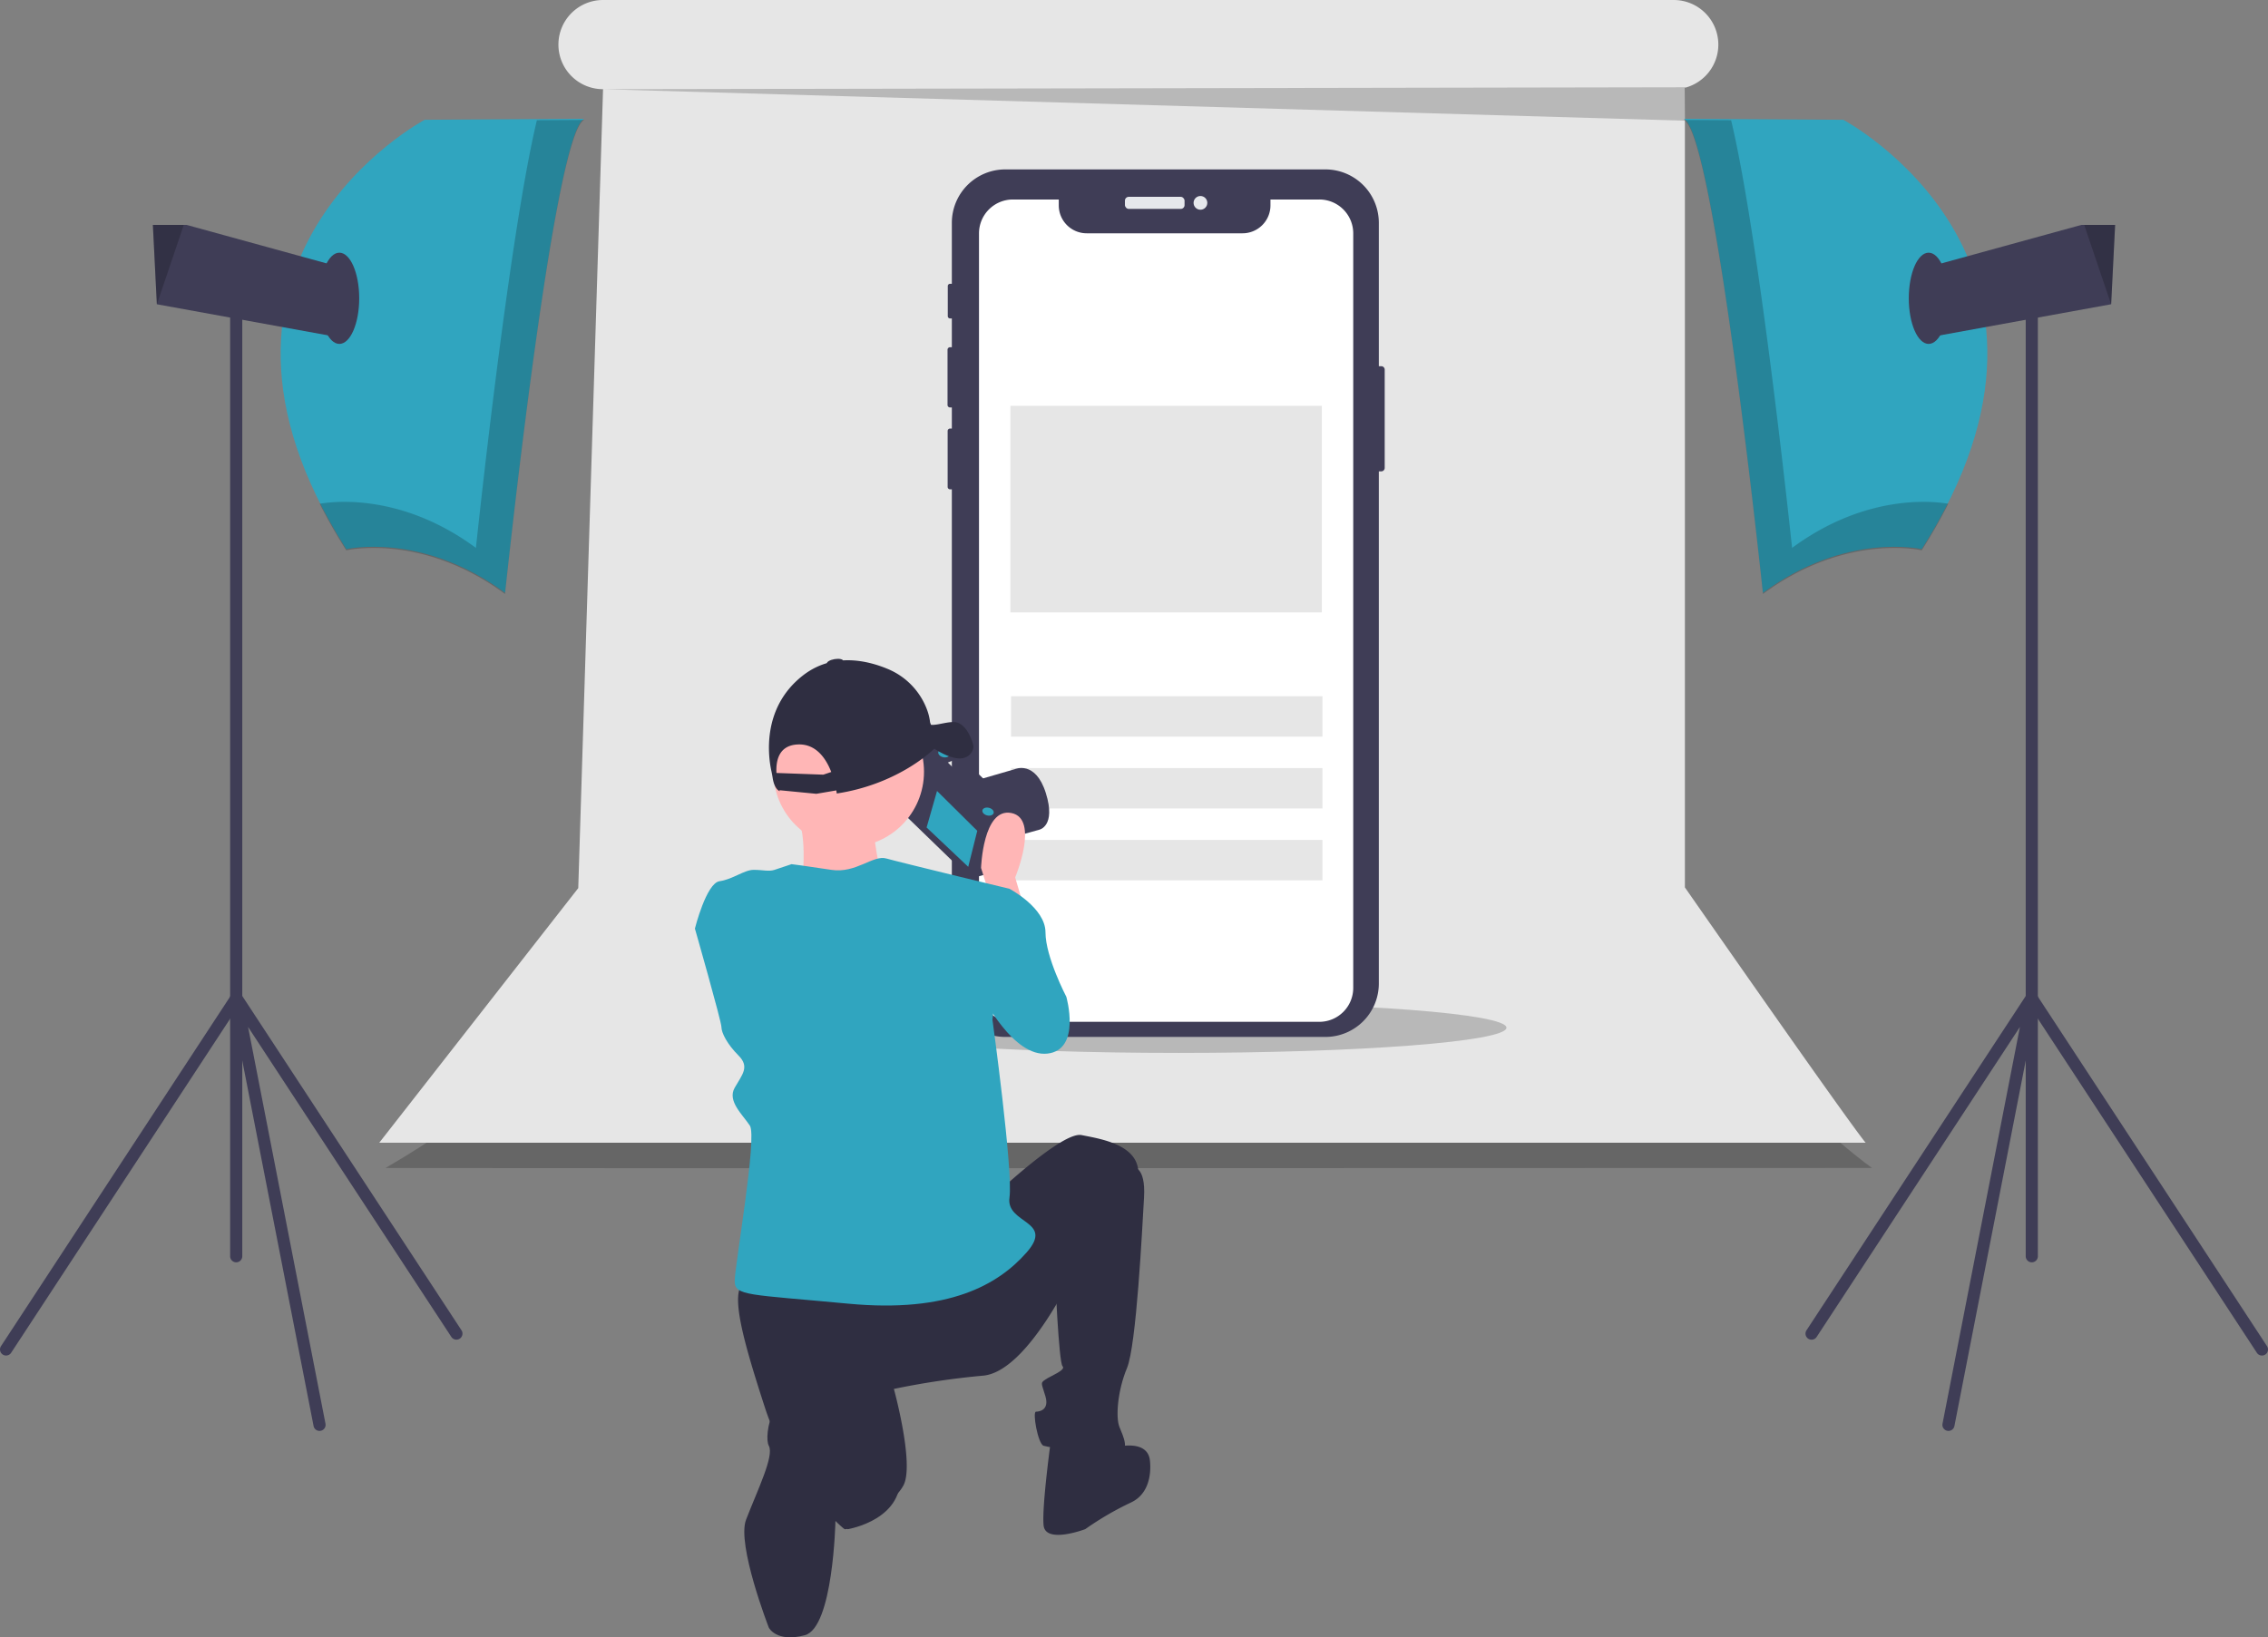 <svg xmlns="http://www.w3.org/2000/svg" data-name="Layer 1" width="881.5" height="636.573" viewBox="0 0 881.5 636.573" xmlns:xlink="http://www.w3.org/1999/xlink"><rect x="0" y="0" width="881.5" height="636.573" fill="#808080" stroke="none"/><title>product_photography</title><path d="M386.169,503.174s1.85,36.996-77.075,82.625c0,0-.094.202,577.756,0,0,0-65.976-46.862-70.293-99.273" transform="translate(-159.25 -131.714)" opacity="0.2"/><path d="M814.114,476.725V165.844a17.346,17.346,0,0,0,12.998-16.791v0a17.339,17.339,0,0,0-17.339-17.339H393.63a17.339,17.339,0,0,0-17.339,17.339v0a17.339,17.339,0,0,0,17.339,17.339h.004L384,477l-77.35,98.998s-.65.002,577.756,0C884.407,575.998,884,577,814.114,476.725Z" transform="translate(-159.25 -131.714)" fill="#e6e6e6"/><ellipse cx="458.101" cy="399.557" rx="127.406" ry="9.8" opacity="0.2"/><polygon points="234.38 34.679 654.864 46.925 655.046 33.925 234.38 34.679" opacity="0.2"/><path d="M697.44,275.419V313.641a1.336,1.336,0,0,1-1.333,1.333h-.949V514.085A20.776,20.776,0,0,1,674.384,534.86H549.971A20.772,20.772,0,0,1,529.201,514.085V321.957h-.687a.941.941,0,0,1-.943-.937V299.267a.943.943,0,0,1,.943-.943h.687v-8.194h-.693a.987.987,0,0,1-.983-.989V267.685a.986.986,0,0,1,.983-.983h.693V255.517h-.704a.872.872,0,0,1-.873-.873V242.935a.877.877,0,0,1,.873-.879h.704V218.348a20.77,20.77,0,0,1,20.77-20.77H674.384a20.775,20.775,0,0,1,20.775,20.77v55.738h.949A1.336,1.336,0,0,1,697.44,275.419Z" transform="translate(-159.25 -131.714)" fill="#3f3d56"/><rect x="437.226" y="76.518" width="23.175" height="4.706" rx="1.479" fill="#e6e8ec"/><circle cx="466.574" cy="78.871" r="2.669" fill="#e6e8ec"/><path d="M685.211,222.456V515.807a13.181,13.181,0,0,1-13.181,13.175H552.936a13.158,13.158,0,0,1-13.181-13.175v-293.351a13.18,13.18,0,0,1,13.181-13.181h17.825v2.287a10.853,10.853,0,0,0,10.853,10.853h60.569a10.853,10.853,0,0,0,10.853-10.853v-2.287H672.03A13.177,13.177,0,0,1,685.211,222.456Z" transform="translate(-159.25 -131.714)" fill="#fff"/><rect x="392.954" y="270.684" width="121.044" height="15.712" fill="#e6e6e6"/><rect x="392.954" y="298.617" width="121.044" height="15.712" fill="#e6e6e6"/><rect x="392.954" y="326.551" width="121.044" height="15.712" fill="#e6e6e6"/><rect x="392.711" y="157.788" width="121.044" height="80.308" fill="#e6e6e6"/><path d="M386.384,177.901l-62.074.386S222.139,232.649,293.851,345.23c0,0,29.302-6.94,61.688,16.964C355.54,362.195,374.432,182.142,386.384,177.901Z" transform="translate(-159.25 -131.714)" fill="#30a5bf"/><path d="M367.919,178.464c-11.121,46.454-23.693,166.266-23.693,166.266-28.935-21.357-55.389-18.095-60.703-17.157a205.628,205.628,0,0,0,10.328,18.106s29.302-6.94,61.688,16.964c0,0,18.892-180.053,30.844-184.294Z" transform="translate(-159.25 -131.714)" opacity="0.2"/><polygon points="134.216 104.405 128.818 130.623 60.984 118.293 60.961 118.285 59.419 87.441 72.528 87.441 134.216 104.405" fill="#3f3d56"/><polygon points="71.433 87.441 60.984 118.293 60.961 118.285 59.419 87.441 71.433 87.441" opacity="0.2"/><ellipse cx="131.903" cy="115.972" rx="7.711" ry="17.735" fill="#3f3d56"/><path d="M251.055,622.486a2.357,2.357,0,0,1-2.357-2.357v-372.443a2.357,2.357,0,1,1,4.714,0v372.443A2.357,2.357,0,0,1,251.055,622.486Z" transform="translate(-159.25 -131.714)" fill="#3f3d56"/><path d="M283.439,688.03a2.357,2.357,0,0,1-2.31-1.906L248.742,520.096a2.357,2.357,0,0,1,4.284-1.744L338.619,648.909a2.357,2.357,0,0,1-3.942,2.585l-79.009-120.515L285.755,685.222a2.357,2.357,0,0,1-1.862,2.765A2.39,2.39,0,0,1,283.439,688.03Z" transform="translate(-159.25 -131.714)" fill="#3f3d56"/><path d="M161.605,658.727a2.357,2.357,0,0,1-1.969-3.649l89.448-136.485a2.357,2.357,0,0,1,3.942,2.583l-89.448,136.485A2.354,2.354,0,0,1,161.605,658.727Z" transform="translate(-159.25 -131.714)" fill="#3f3d56"/><path d="M813.616,177.901l62.074.386S977.861,232.649,906.149,345.23c0,0-29.302-6.94-61.688,16.964C844.46,362.195,825.568,182.142,813.616,177.901Z" transform="translate(-159.25 -131.714)" fill="#30a5bf"/><path d="M832.081,178.464c11.121,46.454,23.693,166.266,23.693,166.266,28.935-21.357,55.389-18.095,60.703-17.157a205.628,205.628,0,0,1-10.328,18.106s-29.302-6.94-61.688,16.964c0,0-18.892-180.053-30.844-184.294Z" transform="translate(-159.25 -131.714)" opacity="0.2"/><polygon points="747.284 104.405 752.682 130.623 820.516 118.293 820.539 118.285 822.081 87.441 808.973 87.441 747.284 104.405" fill="#3f3d56"/><polygon points="810.067 87.441 820.516 118.293 820.539 118.285 822.081 87.441 810.067 87.441" opacity="0.2"/><ellipse cx="749.598" cy="115.972" rx="7.711" ry="17.735" fill="#3f3d56"/><path d="M948.945,622.486a2.357,2.357,0,0,1-2.357-2.357v-372.443a2.357,2.357,0,1,1,4.714,0v372.443A2.357,2.357,0,0,1,948.945,622.486Z" transform="translate(-159.25 -131.714)" fill="#3f3d56"/><path d="M916.562,688.03a2.382,2.382,0,0,1-.454-.043,2.358,2.358,0,0,1-1.863-2.765l30.087-154.243-79.008,120.516a2.357,2.357,0,1,1-3.942-2.585l85.592-130.557a2.357,2.357,0,0,1,4.285,1.744l-32.386,166.028A2.358,2.358,0,0,1,916.562,688.03Z" transform="translate(-159.25 -131.714)" fill="#3f3d56"/><path d="M1038.395,658.727a2.353,2.353,0,0,1-1.973-1.065l-89.448-136.485a2.357,2.357,0,0,1,3.942-2.583l89.448,136.485a2.357,2.357,0,0,1-1.969,3.649Z" transform="translate(-159.25 -131.714)" fill="#3f3d56"/><path d="M546.277,459.002l16.887-4.702s6.615-1.32,2.573-14.239-12.058-9.303-12.058-9.303l-14.981,4.352-5.915,1.827,8.322,11.675.698,7.782Z" transform="translate(-159.25 -131.714)" fill="#3f3d56"/><polygon points="354.396 293.155 349.098 314.319 376.245 340.629 378.579 341.214 384.805 339.465 390.104 318.302 384.737 312.658 390.223 311.221 378.516 299.856 372.407 301.138 367.507 296.273 370.814 294.951 371.126 293.706 367.12 290.553 354.396 293.155" fill="#3f3d56"/><polygon points="379.831 323.006 376.324 337.011 360.144 321.715 364.196 307.515 379.831 323.006" fill="#30a5bf"/><polygon points="354.396 293.155 353.653 296.123 380.648 322.384 382.982 322.968 389.014 321.336 389.346 321.329 390.104 318.302 384.737 312.658 390.223 311.221 378.516 299.856 372.407 301.138 367.507 296.273 370.814 294.951 371.126 293.706 367.12 290.553 354.396 293.155" fill="none" stroke="#3f3d56" stroke-miterlimit="10"/><ellipse cx="526.116" cy="424.601" rx="1.524" ry="2.246" transform="translate(-172.804 700.123) rotate(-75.943)" fill="#30a5bf"/><ellipse cx="543.266" cy="447.251" rx="1.524" ry="2.246" transform="translate(-181.791 733.908) rotate(-75.943)" fill="#30a5bf"/><path d="M557.497,485.366l-3.683-12.521s9.575-22.833-1.473-25.042-11.785,21.36-11.785,21.36l4.419,13.994Z" transform="translate(-159.25 -131.714)" fill="#ffb6b6"/><circle cx="329.873" cy="300.049" r="29.257" fill="#ffb6b6"/><path d="M498.588,452.415s1.721,21.513,6.024,23.234S458.144,489.417,458.144,489.417l12.908-14.629s2.582-22.373-3.442-27.536Z" transform="translate(-159.25 -131.714)" fill="#ffb6b6"/><path d="M539.82,478.737l11.785-1.473s13.994,7.365,13.994,16.94,8.102,25.042,8.102,25.042,5.892,20.623-7.365,22.096-25.042-22.096-25.042-22.096Z" transform="translate(-159.25 -131.714)" fill="#30a5bf"/><path d="M546.449,595.847s25.779-24.306,33.144-22.833,22.096,3.683,22.096,14.731-24.306,36.827-24.306,36.827-18.414,40.51-36.091,41.983a305.05,305.05,0,0,0-34.617,5.156s8.102,29.462,3.683,37.564-21.36,17.677-22.833,16.94-22.096-19.887-30.935-47.139-14.731-47.875-6.629-49.348S546.449,595.847,546.449,595.847Z" transform="translate(-159.25 -131.714)" fill="#2f2e41"/><path d="M599.48,585.536s5.156-.737,4.419,11.785-2.946,57.45-6.629,66.289-4.419,19.15-2.946,22.833,4.419,9.575-.737,10.312-26.515-2.21-28.725-2.946-4.419-13.258-2.946-13.258,5.156-.737,3.683-5.892-2.21-5.156,0-6.629,8.102-3.683,6.629-5.156-2.946-36.091-2.946-36.091Z" transform="translate(-159.25 -131.714)" fill="#2f2e41"/><path d="M592.115,694.544s12.521-3.683,13.994,4.419c0,0,2.21,12.521-7.365,16.94a118.329,118.329,0,0,0-17.677,10.312s-15.467,5.892-16.204-1.473S567.809,690.861,567.809,690.861Z" transform="translate(-159.25 -131.714)" fill="#2f2e41"/><path d="M508.885,703.382l-23.569-19.15s4.419,23.569-1.473,27.989l-2.692,7.869,7.537,6.165S511.832,722.532,508.885,703.382Z" transform="translate(-159.25 -131.714)" fill="#2f2e41"/><path d="M475.741,670.974s15.467,4.419,13.258,19.887-5.043,32.272-5.043,32.272-.85,41.383-11.898,44.329-13.994-2.946-13.994-2.946-12.559-32.338-8.838-41.983c4.503-11.675,10.992-24.784,8.838-28.725C455.945,689.929,459.537,668.765,475.741,670.974Z" transform="translate(-159.25 -131.714)" fill="#2f2e41"/><path d="M466.903,467.689s5.892.737,15.467,2.21,16.204-5.892,21.36-4.419S551.605,477.264,551.605,477.264l-6.629,50.821s8.102,58.923,6.629,69.235,17.677,8.838,6.629,21.36-30.198,23.569-69.235,19.887-44.192-2.946-44.192-8.838,8.838-55.977,5.892-60.396-8.838-9.575-5.892-14.731,5.892-8.102,1.473-12.521-6.629-8.838-6.629-11.048-10.312-38.3-10.312-38.3,4.419-17.677,9.575-18.414,9.575-4.419,13.258-4.419,5.892.737,8.102,0Z" transform="translate(-159.25 -131.714)" fill="#30a5bf"/><path d="M537.534,421.501c-.379-1.702-2.234-7.394-6.005-8.783-2.759-1.016-7.893,1.131-10.45.775l-.33-.937a21.251,21.251,0,0,0-1.367-5.376A27.513,27.513,0,0,0,504.287,391.793c-8.422-3.521-21.743-6.432-33.3,2.793-15.875,12.671-13.077,31.632-11.924,36.893q.289,1.316.495,2.649c.711,4.634,2.762,5.187,2.762,5.187s-.044-.134-.116-.377l14.339,1.396,7.752-1.323c.13.758.18,1.206.18,1.206,22.621-3.458,35.786-15.373,37.923-17.439,1.879,1.246,5.379,3.28,8.774,3.727C536.141,427.158,537.913,423.203,537.534,421.501ZM479.247,432.892l-18.216-.663c-.258-4.972,1.026-10.787,8.348-11.083,7.06-.286,10.913,5.454,12.955,10.709Z" transform="translate(-159.25 -131.714)" fill="#2f2e41"/><ellipse cx="483.802" cy="389.174" rx="3.223" ry="1.219" transform="translate(-217.827 -44.775) rotate(-9.685)" fill="#2f2e41"/></svg>